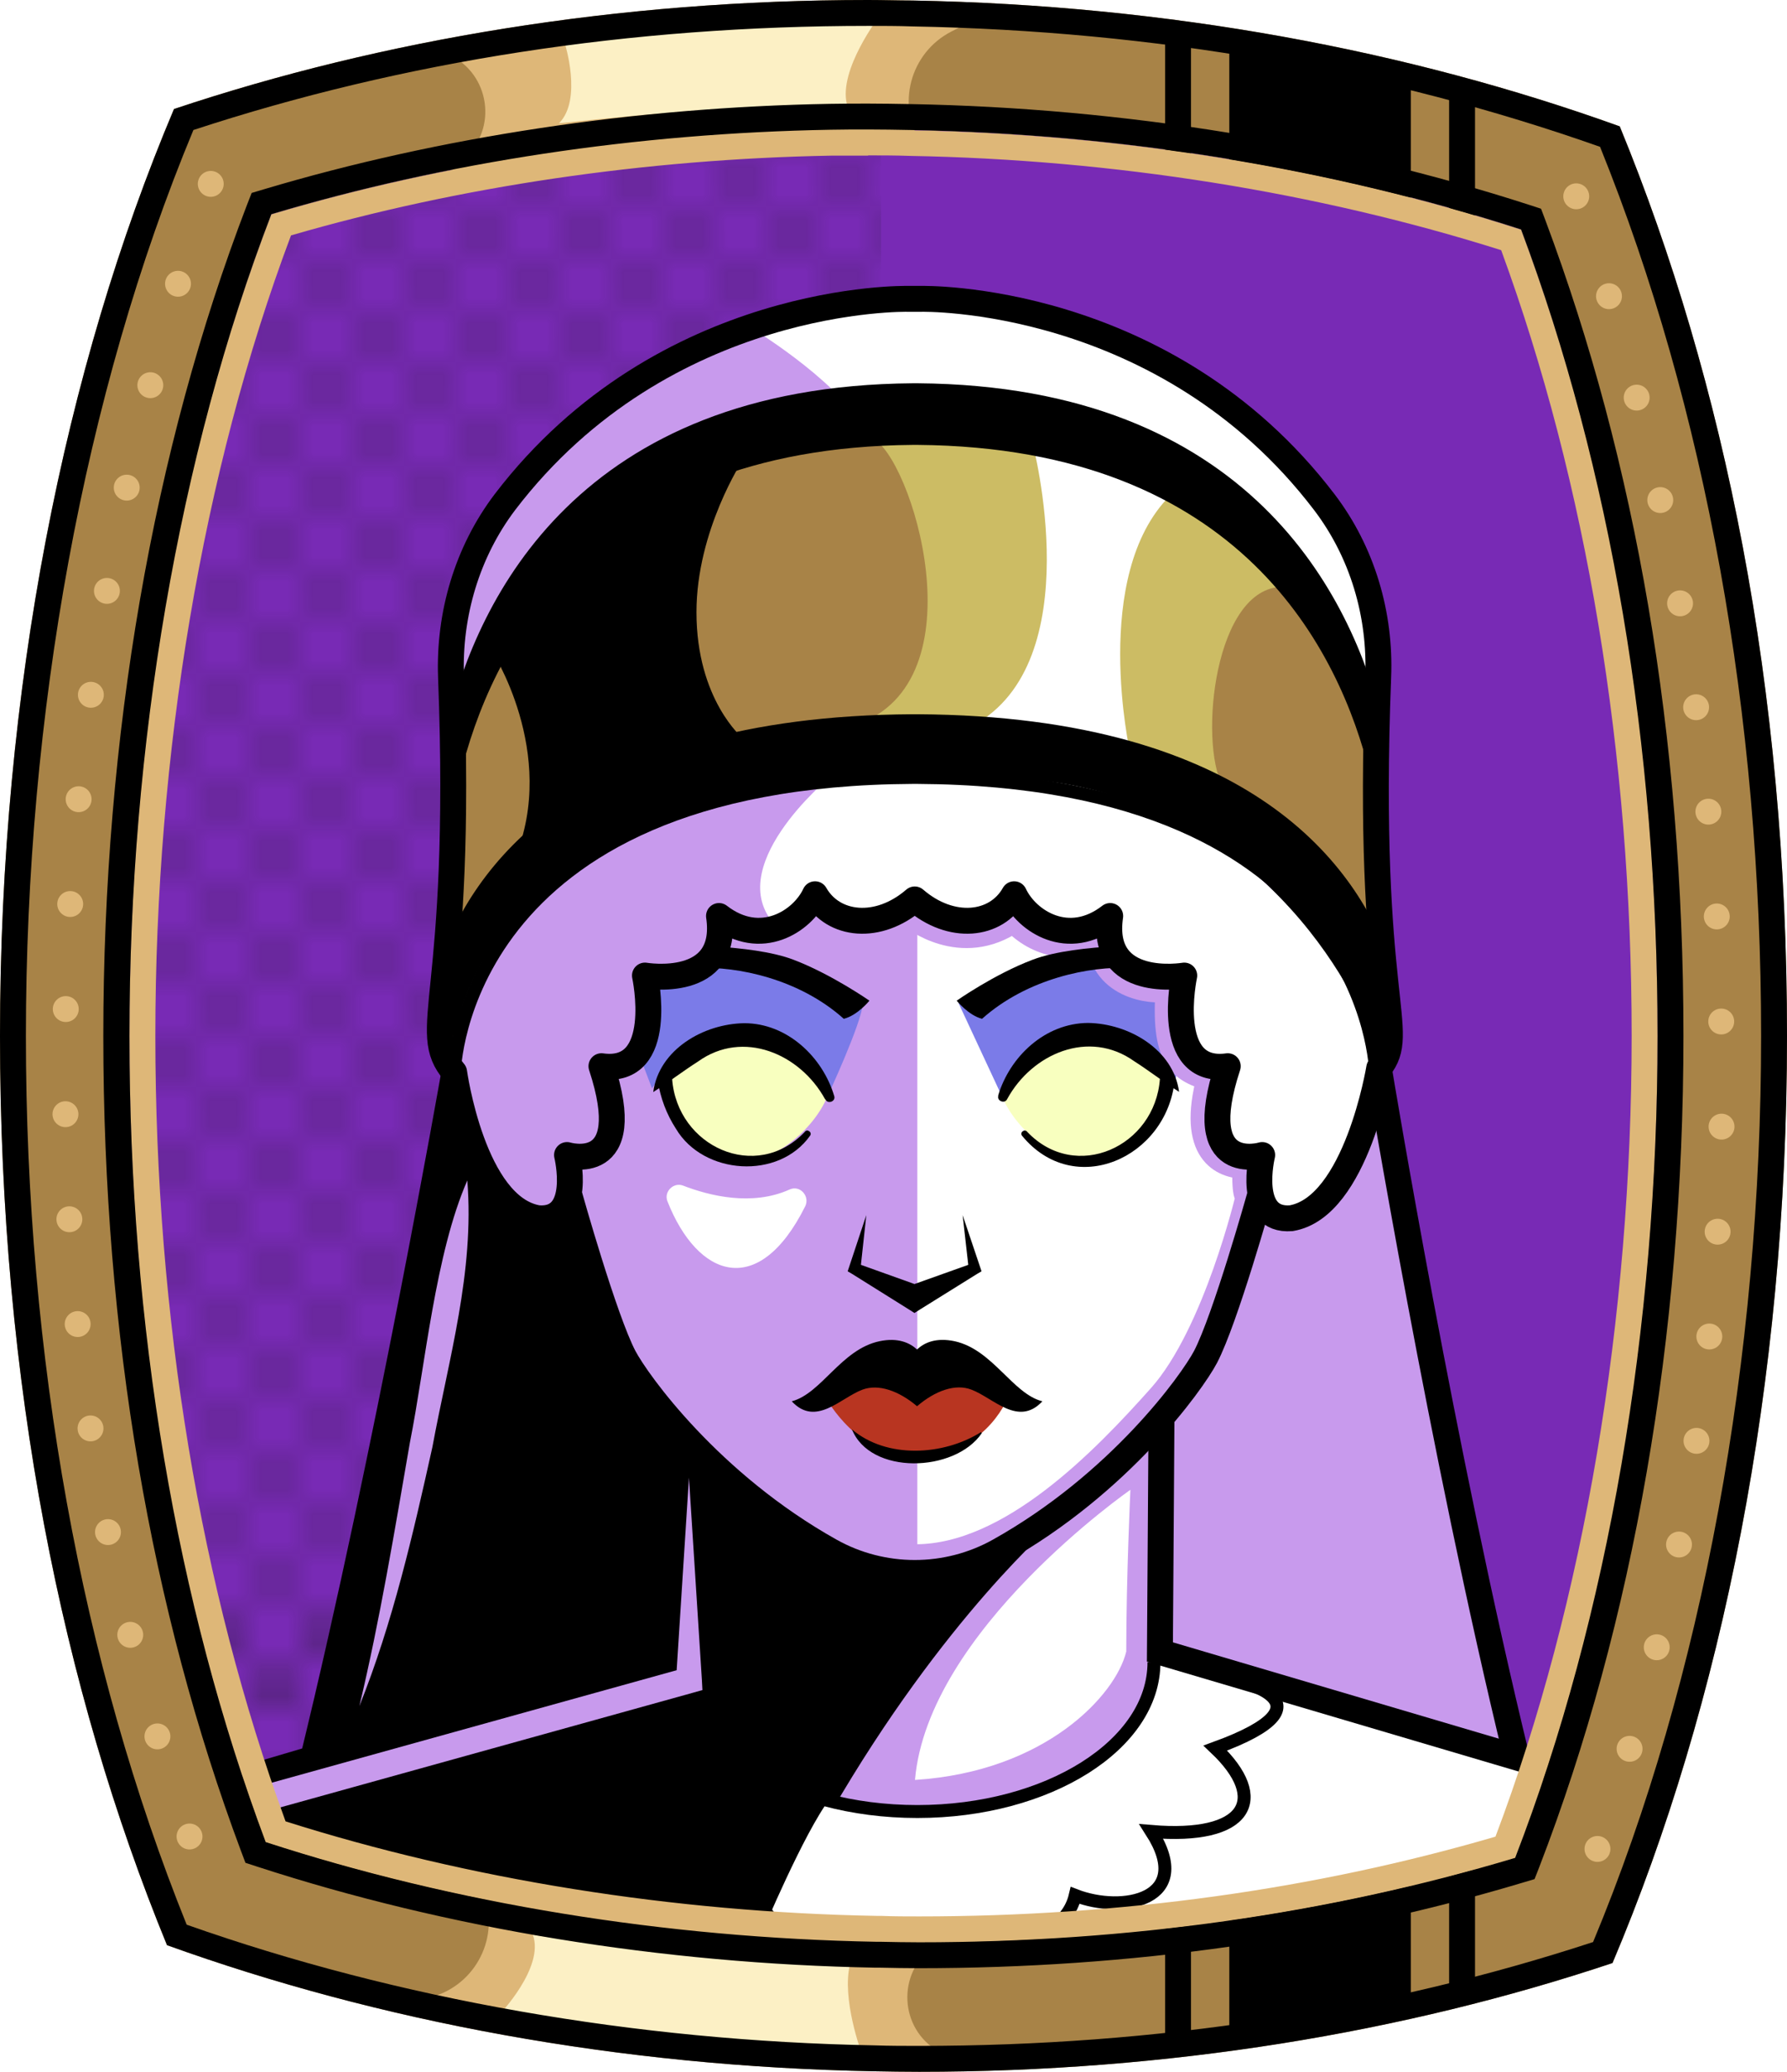 <?xml version="1.0" encoding="UTF-8"?><svg id="Capa_2" xmlns="http://www.w3.org/2000/svg" xmlns:xlink="http://www.w3.org/1999/xlink" viewBox="0 0 69.02 80"><defs><style>.cls-1{fill:#c89aed;}.cls-2{fill:#fff;}.cls-3{fill:#f8ffbf;}.cls-4{fill:#7b7be8;}.cls-5,.cls-6,.cls-7,.cls-8,.cls-9,.cls-10,.cls-11{fill:none;}.cls-5,.cls-6,.cls-11{stroke:#000;}.cls-5,.cls-7{stroke-linejoin:round;}.cls-12{fill:#a88347;}.cls-13{fill:#782ab5;}.cls-6,.cls-8,.cls-11{stroke-miterlimit:10;}.cls-7{stroke:#deb778;stroke-dasharray:0 0 0 4.06;stroke-linecap:round;}.cls-8{stroke:#c89aed;}.cls-14{fill:#deb778;}.cls-15{fill:url(#USGS_19_Inundación_de_tierra_2);}.cls-10{stroke:#1d1d1b;stroke-dasharray:0 0 2 2;stroke-width:.3px;}.cls-16{fill:#ccbc64;}.cls-17{fill:#fcf0c5;}.cls-11{stroke-width:.5px;}.cls-18{fill:#b83521;}</style><pattern id="USGS_19_Inundación_de_tierra_2" x="0" y="0" width="72" height="72" patternTransform="translate(195.52 -16351) rotate(-90)" patternUnits="userSpaceOnUse" viewBox="0 0 72 72"><g><rect class="cls-9" width="72" height="72"/><g><line class="cls-10" x1="71" y1="71" x2="144.44" y2="71"/><line class="cls-10" x1="71" y1="67" x2="144.44" y2="67"/><line class="cls-10" x1="71" y1="63" x2="144.44" y2="63"/><line class="cls-10" x1="71" y1="59" x2="144.44" y2="59"/><line class="cls-10" x1="71" y1="55" x2="144.44" y2="55"/><line class="cls-10" x1="71" y1="51" x2="144.44" y2="51"/><line class="cls-10" x1="71" y1="47" x2="144.44" y2="47"/><line class="cls-10" x1="71" y1="43" x2="144.44" y2="43"/><line class="cls-10" x1="71" y1="39" x2="144.44" y2="39"/><line class="cls-10" x1="71" y1="35" x2="144.44" y2="35"/><line class="cls-10" x1="71" y1="31" x2="144.44" y2="31"/><line class="cls-10" x1="71" y1="27" x2="144.44" y2="27"/><line class="cls-10" x1="71" y1="23" x2="144.44" y2="23"/><line class="cls-10" x1="71" y1="19" x2="144.44" y2="19"/><line class="cls-10" x1="71" y1="15" x2="144.44" y2="15"/><line class="cls-10" x1="71" y1="11" x2="144.44" y2="11"/><line class="cls-10" x1="71" y1="7" x2="144.44" y2="7"/><line class="cls-10" x1="71" y1="3" x2="144.44" y2="3"/></g><g><line class="cls-10" x1="-1" y1="71" x2="72.44" y2="71"/><line class="cls-10" x1="-1" y1="67" x2="72.44" y2="67"/><line class="cls-10" x1="-1" y1="63" x2="72.44" y2="63"/><line class="cls-10" x1="-1" y1="59" x2="72.44" y2="59"/><line class="cls-10" x1="-1" y1="55" x2="72.44" y2="55"/><line class="cls-10" x1="-1" y1="51" x2="72.44" y2="51"/><line class="cls-10" x1="-1" y1="47" x2="72.44" y2="47"/><line class="cls-10" x1="-1" y1="43" x2="72.44" y2="43"/><line class="cls-10" x1="-1" y1="39" x2="72.44" y2="39"/><line class="cls-10" x1="-1" y1="35" x2="72.44" y2="35"/><line class="cls-10" x1="-1" y1="31" x2="72.44" y2="31"/><line class="cls-10" x1="-1" y1="27" x2="72.44" y2="27"/><line class="cls-10" x1="-1" y1="23" x2="72.44" y2="23"/><line class="cls-10" x1="-1" y1="19" x2="72.44" y2="19"/><line class="cls-10" x1="-1" y1="15" x2="72.44" y2="15"/><line class="cls-10" x1="-1" y1="11" x2="72.44" y2="11"/><line class="cls-10" x1="-1" y1="7" x2="72.44" y2="7"/><line class="cls-10" x1="-1" y1="3" x2="72.44" y2="3"/><line class="cls-10" x1="1.04" y1="69" x2="74.48" y2="69"/><line class="cls-10" x1="1.04" y1="65" x2="74.48" y2="65"/><line class="cls-10" x1="1.04" y1="61" x2="74.48" y2="61"/><line class="cls-10" x1="1.04" y1="57" x2="74.48" y2="57"/><line class="cls-10" x1="1.04" y1="53" x2="74.48" y2="53"/><line class="cls-10" x1="1.04" y1="49" x2="74.48" y2="49"/><line class="cls-10" x1="1.04" y1="45" x2="74.48" y2="45"/><line class="cls-10" x1="1.04" y1="41" x2="74.48" y2="41"/><line class="cls-10" x1="1.04" y1="37" x2="74.48" y2="37"/><line class="cls-10" x1="1.04" y1="33" x2="74.48" y2="33"/><line class="cls-10" x1="1.04" y1="29" x2="74.48" y2="29"/><line class="cls-10" x1="1.04" y1="25" x2="74.48" y2="25"/><line class="cls-10" x1="1.04" y1="21" x2="74.48" y2="21"/><line class="cls-10" x1="1.04" y1="17" x2="74.48" y2="17"/><line class="cls-10" x1="1.04" y1="13" x2="74.48" y2="13"/><line class="cls-10" x1="1.04" y1="9" x2="74.48" y2="9"/><line class="cls-10" x1="1.04" y1="5" x2="74.48" y2="5"/><line class="cls-10" x1="1.04" y1="1" x2="74.48" y2="1"/></g><g><line class="cls-10" x1="-73" y1="71" x2=".44" y2="71"/><line class="cls-10" x1="-73" y1="67" x2=".44" y2="67"/><line class="cls-10" x1="-73" y1="63" x2=".44" y2="63"/><line class="cls-10" x1="-73" y1="59" x2=".44" y2="59"/><line class="cls-10" x1="-73" y1="55" x2=".44" y2="55"/><line class="cls-10" x1="-73" y1="51" x2=".44" y2="51"/><line class="cls-10" x1="-73" y1="47" x2=".44" y2="47"/><line class="cls-10" x1="-73" y1="43" x2=".44" y2="43"/><line class="cls-10" x1="-73" y1="39" x2=".44" y2="39"/><line class="cls-10" x1="-73" y1="35" x2=".44" y2="35"/><line class="cls-10" x1="-73" y1="31" x2=".44" y2="31"/><line class="cls-10" x1="-73" y1="27" x2=".44" y2="27"/><line class="cls-10" x1="-73" y1="23" x2=".44" y2="23"/><line class="cls-10" x1="-73" y1="19" x2=".44" y2="19"/><line class="cls-10" x1="-73" y1="15" x2=".44" y2="15"/><line class="cls-10" x1="-73" y1="11" x2=".44" y2="11"/><line class="cls-10" x1="-73" y1="7" x2=".44" y2="7"/><line class="cls-10" x1="-73" y1="3" x2=".44" y2="3"/><line class="cls-10" x1="-70.96" y1="69" x2="2.48" y2="69"/><line class="cls-10" x1="-70.96" y1="65" x2="2.48" y2="65"/><line class="cls-10" x1="-70.96" y1="61" x2="2.48" y2="61"/><line class="cls-10" x1="-70.96" y1="57" x2="2.48" y2="57"/><line class="cls-10" x1="-70.96" y1="53" x2="2.48" y2="53"/><line class="cls-10" x1="-70.96" y1="49" x2="2.48" y2="49"/><line class="cls-10" x1="-70.96" y1="45" x2="2.48" y2="45"/><line class="cls-10" x1="-70.96" y1="41" x2="2.48" y2="41"/><line class="cls-10" x1="-70.96" y1="37" x2="2.48" y2="37"/><line class="cls-10" x1="-70.96" y1="33" x2="2.48" y2="33"/><line class="cls-10" x1="-70.96" y1="29" x2="2.48" y2="29"/><line class="cls-10" x1="-70.96" y1="25" x2="2.48" y2="25"/><line class="cls-10" x1="-70.96" y1="21" x2="2.48" y2="21"/><line class="cls-10" x1="-70.96" y1="17" x2="2.48" y2="17"/><line class="cls-10" x1="-70.96" y1="13" x2="2.48" y2="13"/><line class="cls-10" x1="-70.96" y1="9" x2="2.48" y2="9"/><line class="cls-10" x1="-70.96" y1="5" x2="2.48" y2="5"/><line class="cls-10" x1="-70.96" y1="1" x2="2.48" y2="1"/></g></g></pattern></defs><g id="BG"><g><path class="cls-13" d="M64.02,40c0,11.47-1.89,22.39-5.5,31.74-7.2,2.16-14.94,3.26-23.02,3.26-.49,0-.98-.01-1.47-.02h-.17c-8.18-.15-16.29-1.47-23.6-3.85-3.45-9.22-5.26-19.93-5.26-31.13s1.89-22.38,5.48-31.73c6.73-2.01,14.13-3.13,21.6-3.26,.48-.01,.97-.01,1.45-.01,.54,0,1.08,.01,1.63,.02,8.16,.15,16.27,1.47,23.59,3.84,3.46,9.24,5.27,19.95,5.27,31.14Z"/><path class="cls-15" d="M34.03,5.59V74.98h-.17c-8.18-.15-16.29-1.47-23.6-3.85-3.45-9.22-5.26-19.93-5.26-31.13s1.89-22.38,5.48-31.73c6.73-2.01,14.13-3.13,21.6-3.26,.65,.16,1.3,.36,1.95,.58Z"/></g></g><g id="Capa_9"><g><g><path class="cls-1" d="M9.65,68.46l2.33-.58,5.99-25.93s-1.33-1.45-.96-3.98,.6-6.39,.48-8.68-1.33-7.83,5.3-13.25c6.39-5.18,13.01-4.46,13.98-4.46s11.69,1.93,15.9,10.36c1.33,8.8,.72,12.41,1.08,15.18s-.24,4.58-.24,4.58l5.42,26.39,.48,3.98-15.54,4.82-23.74,.12-11.57-6.39,1.08-2.17Z"/><path class="cls-12" d="M17.33,40.88s-.62-.82-.34-2.61,.76-6.39,.55-7.9,.07-3.57,.07-3.57c0,0,2.75-8.93,11.41-10.86,8.11-1.72,12.51-.27,16.08,1.31s6.87,6.12,7.83,9.76c.27,6.32,.48,13.68,.34,13.88-1.51-4.67-4.6-10.38-15.74-10.65-11.2-.34-17.39,2.06-20.21,10.65Z"/><path d="M52.96,36.09s-3.68-8.66-17.03-8.36c-13.94,.2-18.22,6.87-18.62,9.26-.3,2.79,.02,3.89,.02,3.89,0,0,.68-7.57,10.14-9.77s16.73-.6,20.22,1.99,5.58,7.37,5.58,7.37c0,0,0-3.09-.3-4.38Z"/><path class="cls-2" d="M17.48,27.66s-.24-4.78,1.06-6.84,7.7-9.97,17.25-9.14c9.62,.82,14.78,5.84,16.29,9.21,1.65,3.71,.96,6.39,.96,6.39,0,0-1.99-7.63-8.87-10.52s-14.43-1.72-19.04,.76c-5.85,3.13-7.42,9.77-7.66,10.14Z"/><path class="cls-1" d="M28.93,12.61s3.27,1.95,4.43,3.89c-6.55,.18-12.56,3.92-15.75,10.28-.18-5.24,2.92-11.87,11.32-14.18Z"/><path d="M17.48,27.66s2.28-8.23,8.82-10.74,12.03-1.87,15.71-.99,7.47,4.26,8.64,6.37c1.17,2.16,2.28,4.71,2.28,4.71l-.06,1.48s-2.22-9.17-12.15-10.92c-9.11-1.17-12.96,.35-16.64,2.45-3.85,2.28-6.42,8.58-6.42,8.58l-.18-.93Z"/><path class="cls-2" d="M22.06,46.76l.15-1.8s2.25-.37,1.12-3.67c1.5,.3,1.95-2.47,1.8-3.45,2.55,.15,2.7-2.1,2.7-2.1,0,0,2.17,.45,3.45-.9,2.62,1.27,3.9,.07,3.9,.07,0,0,2.1,1.5,3.9-.07,1.42,1.2,3.6,.82,3.6,.82,0,0-.15,2.47,2.92,2.17,0,3.07,1.35,3.45,1.35,3.45,0,0-.3,2.47,.52,3.22,.67,.15,1.05,.3,1.05,.3l-.15,1.95-2.02,6.07-1.57,2.02,.37,9.07,13.34,3.82-5.55-25.71v-2.06s-3.09-8.6-12.54-9.8-16.66,1.23-20.26,5.05c-1.95,2.92-2.65,6.37-2.65,6.37l-5.47,26.46,13.94-4.12,.15-8.84s-2.1-2.02-2.55-3.37-1.5-4.95-1.5-4.95Z"/><path d="M18.24,38.15s-.51,3.88,.22,6.22c.8,2.34,3.61,2.39,3.61,2.39l2.17,6.03,1.88,2.29-.15,8.84-13.94,4.12,5.41-25.57s-.37-3.07,.8-4.32Z"/><path class="cls-16" d="M33.83,17.02s8.98-1.84,15.72,5.64c-2.65,0-3.25,5.97-2.33,7.69-4.32-2.53-11.55-2.68-14.66-2.22,5.41-1.21,2.82-10.02,1.27-11.12Z"/><path class="cls-1" d="M32.04,30.02s-4.32,3.56-1.99,5.82c-1.73,.6-2.22-.1-2.22-.1,0,0-.25,2.29-2.7,2.1,.11,2.82-1.8,3.45-1.8,3.45,0,0,.72,2.23,.1,2.91-.68,.68-1.55,.56-1.55,.56,0,0,.37,1.86-.81,2.17s-3.72-3.04-3.41-7.43c1.24-4.65,6.14-8.92,14.37-9.47Z"/><path class="cls-1" d="M53.51,41.71s-2.45,6.98-4.7,4.84c-1.29,3.96-2.72,7.28-4.04,8.3,.18,5.84,.08,8.73,.08,8.73l13.64,4.16-4.98-26.03Z"/><path class="cls-2" d="M35.43,60.65v-25.56s2.01,1.54,3.64-.25c1.43,1.59,3.6,.82,3.6,.82,0,0,0,2.24,2.92,2.17-.02,2.53,1.35,3.45,1.35,3.45,0,0-.83,2.96,1.57,3.52-.76,5.14-2.17,8.24-2.17,8.24,0,0-2.46,3.38-5.42,5.28s-5.49,2.32-5.49,2.32Z"/><path class="cls-3" d="M38.72,42.38s1.17-2.37,2.94-2.37,3.03,1.03,3.45,1.59c-.35,2.35-1.77,3.14-3.05,3.23s-2.81-1.21-3.34-2.45Z"/><path class="cls-3" d="M31.94,42.38s-1.17-2.37-2.94-2.37-3.03,1.03-3.45,1.59c.35,2.35,1.77,3.14,3.05,3.23s2.81-1.21,3.34-2.45Z"/><path class="cls-18" d="M31.92,54.01s1.21,2.24,3.44,2.24,3.31-1.59,3.62-2.41c-1.85-1.08-4.69-1.76-7.06,.17Z"/><path class="cls-2" d="M26.38,45.78c1.01,.39,2.66,.81,4.12,.15,.4-.18,.79,.26,.6,.65-1.81,3.62-4.16,2.75-5.32-.19-.15-.37,.23-.75,.6-.61Z"/><path class="cls-2" d="M43.67,57.52s-7.84,5.44-8.33,11.21c5.04-.32,7.76-3.28,8.16-4.96,0-2.88,.16-6.24,.16-6.24Z"/><path d="M40.74,58.8s-4.28,3.64-8.64,11.17c-3.64,5.47-3.8,8.4-3.8,8.4l-19.09-5.39,.08-4.36,16.67-4.7,.15-8.84s5.04,5.55,8.29,5.78,6.34-2.06,6.34-2.06Z"/><path class="cls-2" d="M32.05,69.47s3.06,1.19,7.86-.25,4.86-5.55,4.86-5.55l15.34,4.74-1.12,5.11-26.38,3.18-3.18-2.06s1.62-3.87,2.62-5.18Z"/><path class="cls-2" d="M39.88,17.11s2.24,8.46-2.31,10.91c3.64,.21,6.08,1.05,6.08,1.05,0,0-1.54-6.85,1.54-9.93-1.75-1.33-5.31-2.03-5.31-2.03Z"/><path class="cls-4" d="M31.94,42.38s1.34-2.86,1.39-3.65c-3.49-1.92-5.89-1.67-5.89-1.67l-2.31,.78-.49,2.76,.54,1.42s1.52-2.06,3.34-2.01,3.42,2.37,3.42,2.37Z"/><path class="cls-4" d="M38.72,42.38l-1.7-3.65,1.72-.64,4.32-1.08,2.9,1.08-.59,3.83s-3.12-4.49-6.64,.45Z"/><path class="cls-8" d="M35.23,35.38s1.89,1.55,3.92,.13c.9,.99,2.32,1.25,3.31,.6,0,1.98,2.02,2.2,2.67,2.07-.17,2.58,.39,3.1,1.59,3.44-.77,2.88,.52,3.4,1.38,3.4-.04,1.29,.13,1.16,.13,1.16,0,0-1.25,5.34-3.4,7.75s-5.77,6.2-9.47,6.2"/><path class="cls-5" d="M35.59,11.54s9.41-.22,15.56,7.85c1.47,1.93,2.18,4.34,2.08,6.76-.48,12.52,1.19,13.67,.04,15.09,0,0-.88,5.38-3.4,5.8-1.75,.14-1.12-2.44-1.12-2.44,0,0-2.73,.83-1.33-3.43-2.51,.35-1.68-3.5-1.68-3.5,0,0-3.28,.56-2.86-2.3-1.61,1.25-3.22,.21-3.71-.84-.69,1.23-2.43,1.42-3.84,.2-1.41,1.22-3.15,1.03-3.85-.2-.49,1.05-2.1,2.09-3.71,.84,.42,2.86-2.86,2.3-2.86,2.3,0,0,.83,3.85-1.68,3.5,1.4,4.26-1.33,3.43-1.33,3.43,0,0,.63,2.58-1.12,2.44-2.52-.42-3.24-5.64-3.24-5.64-1.4-1.65,.36-2.73-.12-15.25-.09-2.42,.62-4.83,2.08-6.76,6.16-8.07,15.56-7.85,15.56-7.85h.51Z"/><path class="cls-6" d="M17.55,41.4s-2.57,14.67-5.46,26.51"/><path class="cls-11" d="M53.13,41.4s-.18-11.29-17.69-11.38h-.2c-17.51,.09-17.69,11.38-17.69,11.38"/><path class="cls-6" d="M58.59,67.91c-2.89-11.84-5.31-26.51-5.31-26.51"/><path class="cls-11" d="M53.47,37.26s0-.01-.01-.02c-1.18-3.47-5.11-9.34-18.02-9.41h-.2c-12.98,.07-16.88,6-18.04,9.47"/><path class="cls-11" d="M53.15,27.97s0-.01,0-.03c-1.16-4.75-5.02-12.79-17.7-12.89h-.2c-12.75,.1-16.58,8.22-17.72,12.97"/><path class="cls-11" d="M53.15,29.85s0-.01,0-.03c-1.16-4.75-5.02-12.79-17.7-12.89h-.2c-12.75,.1-16.58,8.22-17.72,12.97"/><path class="cls-6" d="M48.66,46.18s-1.33,4.75-2.1,6.22c-.53,1-3.32,4.89-7.97,7.49-2.02,1.13-4.5,1.13-6.52,0-4.65-2.6-7.44-6.49-7.97-7.49-.77-1.47-2.1-6.22-2.1-6.22"/><path d="M31.87,42.45c-.96-1.76-3.17-2.71-4.91-1.46-.55,.35-1.07,.75-1.73,1.18,.22-1.64,1.94-2.64,3.52-2.66,1.65,0,3.02,1.3,3.47,2.81,.07,.21-.25,.33-.34,.13h0Z"/><path d="M25.96,41.66c.19,2.62,3.25,4.01,5.12,2.05,.09-.14,.3,.01,.21,.14-1.21,1.72-4.12,1.52-5.18-.26-.37-.57-.6-1.19-.71-1.87-.03-.16,.08-.31,.24-.33,.17-.03,.32,.1,.34,.27h0Z"/><path d="M38.55,42.31c.45-1.51,1.81-2.8,3.47-2.81,1.57,.02,3.3,1.02,3.52,2.66-.67-.43-1.18-.83-1.73-1.18-1.75-1.25-3.95-.3-4.91,1.46-.09,.2-.41,.07-.34-.13h0Z"/><path d="M45.37,41.72c-.31,2.99-3.88,4.6-5.9,2.13-.09-.13,.11-.28,.21-.14,1.87,1.96,4.93,.57,5.12-2.05,.02-.39,.64-.33,.57,.06h0Z"/><polygon points="37.18 46.92 37.86 48.94 37.91 49.09 37.74 49.19 35.54 50.56 35.32 50.7 35.1 50.56 32.91 49.19 32.74 49.09 32.79 48.94 33.46 46.92 33.23 49.04 33.11 48.79 35.54 49.66 35.1 49.66 37.54 48.79 37.42 49.04 37.18 46.92 37.18 46.92"/><path d="M40.26,54.11c-.93,1-1.89-.13-2.74-.45-.62-.24-1.4,.04-2.1,.64-.71-.6-1.49-.87-2.11-.64-.85,.32-1.8,1.45-2.73,.45,1.15-.3,1.91-2.01,3.39-2.32,.71-.15,1.17,.06,1.45,.32,.28-.27,.74-.47,1.45-.32,1.47,.32,2.24,2.03,3.39,2.32Z"/><path d="M32.9,55.19c1.35,1.15,3.54,1.02,4.99,.11,0,0,.03,.04,.03,.04-1.04,1.53-4.32,1.63-5.02-.16h0Z"/><path d="M33.58,38.64s-.46,.57-.99,.7c-1.73-1.55-4.12-2.03-5.64-1.96,.38-.25,.6-.55,.73-.83,.91,.06,2.14,.19,2.97,.51,1.47,.56,2.93,1.58,2.93,1.58Z"/><path d="M43.63,37.38c-1.51-.08-3.94,.39-5.7,1.96-.52-.13-.98-.7-.98-.7,0,0,1.45-1.02,2.93-1.58,.89-.34,2.23-.47,3.15-.52,.13,.28,.32,.59,.6,.84Z"/><polyline class="cls-6" points="25.98 54.9 26.04 63.79 9.73 68.61"/><polyline class="cls-6" points="44.86 54.9 44.8 63.79 61.11 68.61"/><path class="cls-11" d="M44.57,64.19c0,3.18-4.09,5.76-9.14,5.76s-9.14-2.58-9.14-5.76"/><path class="cls-11" d="M23.11,64.89s-4.06,.84,.79,2.61c-2.09,1.98-1.22,3.53,2.47,3.22-1.69,2.64,1.11,3.18,2.94,2.47,.56,2.38,4.71,1.91,4.71,1.91"/><path class="cls-11" d="M47.73,64.89s4.06,.84-.79,2.61c2.09,1.98,1.22,3.53-2.47,3.22,1.69,2.64-1.11,3.18-2.94,2.47-.56,2.38-4.71,1.91-4.71,1.91"/></g><polygon class="cls-1" points="26.61 57.06 27.11 64.88 27.13 65.26 26.74 65.37 10.18 69.97 9.91 69 26.47 64.4 26.11 64.88 26.61 57.06 26.61 57.06"/><path d="M28.69,17.76s-1.79,2.72-1.79,5.88c0,3.38,1.79,4.87,1.79,4.87,0,0-4.72,1.79-8.8,4.62,1.68-4.07-.92-8.04-.92-8.04,0,0,2.97-6.51,9.72-7.33Z"/><path class="cls-1" d="M18.05,45.59c.28,3.52-.72,6.88-1.35,10.29-.75,3.38-1.53,6.78-2.82,10,.8-3.36,1.36-6.76,1.95-10.17,.6-3.01,.98-7.3,2.22-10.13h0Z"/></g></g><g id="Frame"><g><path class="cls-12" d="M62.56,4.88C54.4,1.94,45.12,.2,35.25,.02c-.57-.01-1.15-.02-1.72-.02C23.88,0,14.77,1.52,6.72,4.21,2.49,14.22,0,26.6,0,40s2.39,25.22,6.45,35.11c8.16,2.94,17.45,4.69,27.32,4.87,.58,.01,1.15,.02,1.73,.02,9.63,0,18.73-1.51,26.78-4.2,4.24-10.01,6.74-22.39,6.74-35.8s-2.4-25.24-6.46-35.12Zm-4.04,66.86c-7.2,2.16-14.94,3.26-23.02,3.26-.49,0-.98-.01-1.47-.02h-.17c-8.18-.15-16.29-1.47-23.6-3.85-3.45-9.22-5.26-19.93-5.26-31.13s1.89-22.38,5.48-31.73c6.73-2.01,14.13-3.13,21.6-3.26,.48-.01,.97-.01,1.45-.01,.54,0,1.08,.01,1.63,.02,8.16,.15,16.27,1.47,23.59,3.84,3.46,9.24,5.27,19.95,5.27,31.14s-1.89,22.39-5.5,31.74Z"/><path class="cls-14" d="M17.21,2.06h0c1.63,.63,2.06,2.75,.81,3.97l-1.26,1.22s8.35-2.37,18.84-1.69h0c-1-1.49-.45-3.52,1.14-4.34l1-.51S28.26-.43,17.21,2.06Z"/><path class="cls-17" d="M21.81,1.66s.7,2.18-.22,3.1c3.77-.41,7.98-.74,11.12-.74-.33-1.33,1.26-3.4,1.26-3.4,0,0-6.17-.26-12.16,1.03Z"/><path class="cls-14" d="M36.25,79.21h0c-1.52-.87-1.62-3.03-.2-4.04l1.43-1.02s-8.61,1.07-18.88-1.19h0c.76,1.63-.09,3.55-1.79,4.11l-1.07,.36s9.19,2.56,20.5,1.78Z"/><path class="cls-17" d="M19.28,77.8s1.76-1.83,1.3-3.09c4.43,.69,9.11,1.14,12.25,1.14-.33,1.33,.44,3.4,.44,3.4,0,0-8-.16-13.99-1.45Z"/><polygon points="47.48 1.77 47.48 6.73 54.49 8.44 54.49 2.62 47.48 1.77"/><line class="cls-6" x1="45.5" y1="1.23" x2="45.5" y2="6.29"/><line class="cls-6" x1="56.47" y1="3.67" x2="56.47" y2="8.73"/><polygon points="47.48 78.74 47.48 73.78 54.49 72.07 54.49 77.88 47.48 78.74"/><line class="cls-6" x1="45.5" y1="79.28" x2="45.5" y2="74.21"/><line class="cls-6" x1="56.47" y1="76.84" x2="56.47" y2="71.77"/><path d="M33.53,1c.56,0,1.14,0,1.7,.02,9.39,.17,18.33,1.74,26.57,4.65,4.07,10.08,6.22,21.94,6.22,34.33s-2.24,24.79-6.49,34.99c-8.12,2.66-16.87,4.01-26.03,4.01-.56,0-1.12,0-1.71-.02-9.25-.17-18.42-1.78-26.58-4.66C3.15,64.25,1,52.39,1,40S3.23,15.21,7.47,5.02C15.6,2.35,24.37,1,33.53,1m0-1C23.88,0,14.77,1.52,6.72,4.21,2.49,14.22,0,26.6,0,40s2.39,25.22,6.45,35.11c8.16,2.94,17.45,4.69,27.32,4.87,.58,.01,1.15,.02,1.73,.02,9.63,0,18.73-1.51,26.78-4.2,4.24-10.01,6.74-22.39,6.74-35.8s-2.4-25.24-6.46-35.12C54.4,1.94,45.12,.2,35.25,.02c-.57,0-1.15-.02-1.72-.02h0Z"/><path class="cls-14" d="M33.53,6c.52,0,1.04,0,1.61,.02,7.87,.14,15.75,1.4,22.84,3.64,3.3,9,5.04,19.47,5.04,30.34s-1.82,21.82-5.26,30.92c-6.98,2.04-14.47,3.08-22.26,3.08-.48,0-.97,0-1.47-.02h-.15c-7.89-.14-15.78-1.41-22.85-3.65-3.29-8.99-5.03-19.46-5.03-30.33s1.81-21.79,5.24-30.91c6.5-1.89,13.7-2.95,20.86-3.08,.47,0,.96,0,1.43,0m0-1c-.48,0-.97,0-1.45,.01-7.47,.13-14.87,1.25-21.6,3.26-3.59,9.35-5.48,20.26-5.48,31.73s1.81,21.91,5.26,31.13c7.31,2.38,15.42,3.7,23.6,3.85h.17c.49,.01,.98,.02,1.47,.02,8.08,0,15.82-1.1,23.02-3.26,3.61-9.35,5.5-20.27,5.5-31.74s-1.81-21.9-5.27-31.14c-7.32-2.37-15.43-3.69-23.59-3.84-.55,0-1.09-.02-1.63-.02h0Z"/><path class="cls-7" d="M8.14,7.1s-12.66,32.94,0,66.06"/><path class="cls-7" d="M60.88,7.58s12.66,32.94,0,66.06"/></g><path d="M33.53,5c.54,0,1.08,.01,1.63,.02,8.16,.15,16.27,1.47,23.59,3.84,3.46,9.24,5.27,19.95,5.27,31.14s-1.89,22.39-5.5,31.74c-7.2,2.16-14.94,3.26-23.02,3.26-.49,0-.98-.01-1.47-.02h-.17c-8.18-.15-16.29-1.47-23.6-3.85-3.45-9.22-5.26-19.93-5.26-31.13s1.89-22.38,5.48-31.73c6.73-2.01,14.13-3.13,21.6-3.26,.48-.01,.97-.01,1.45-.01m0-1c-.49,0-.98,0-1.47,.01-7.51,.13-15.07,1.27-21.87,3.3l-.47,.14-.18,.46c-3.63,9.45-5.55,20.55-5.55,32.09s1.84,22.17,5.32,31.48l.17,.45,.46,.15c7.37,2.4,15.63,3.75,23.89,3.9h.19c.48,.01,.97,.02,1.47,.02,8.16,0,16-1.11,23.31-3.3l.47-.14,.18-.46c3.64-9.43,5.57-20.53,5.57-32.1s-1.84-22.17-5.33-31.49l-.17-.45-.46-.15c-7.39-2.39-15.65-3.74-23.88-3.89-.58-.01-1.12-.02-1.65-.02h0Z"/></g></svg>